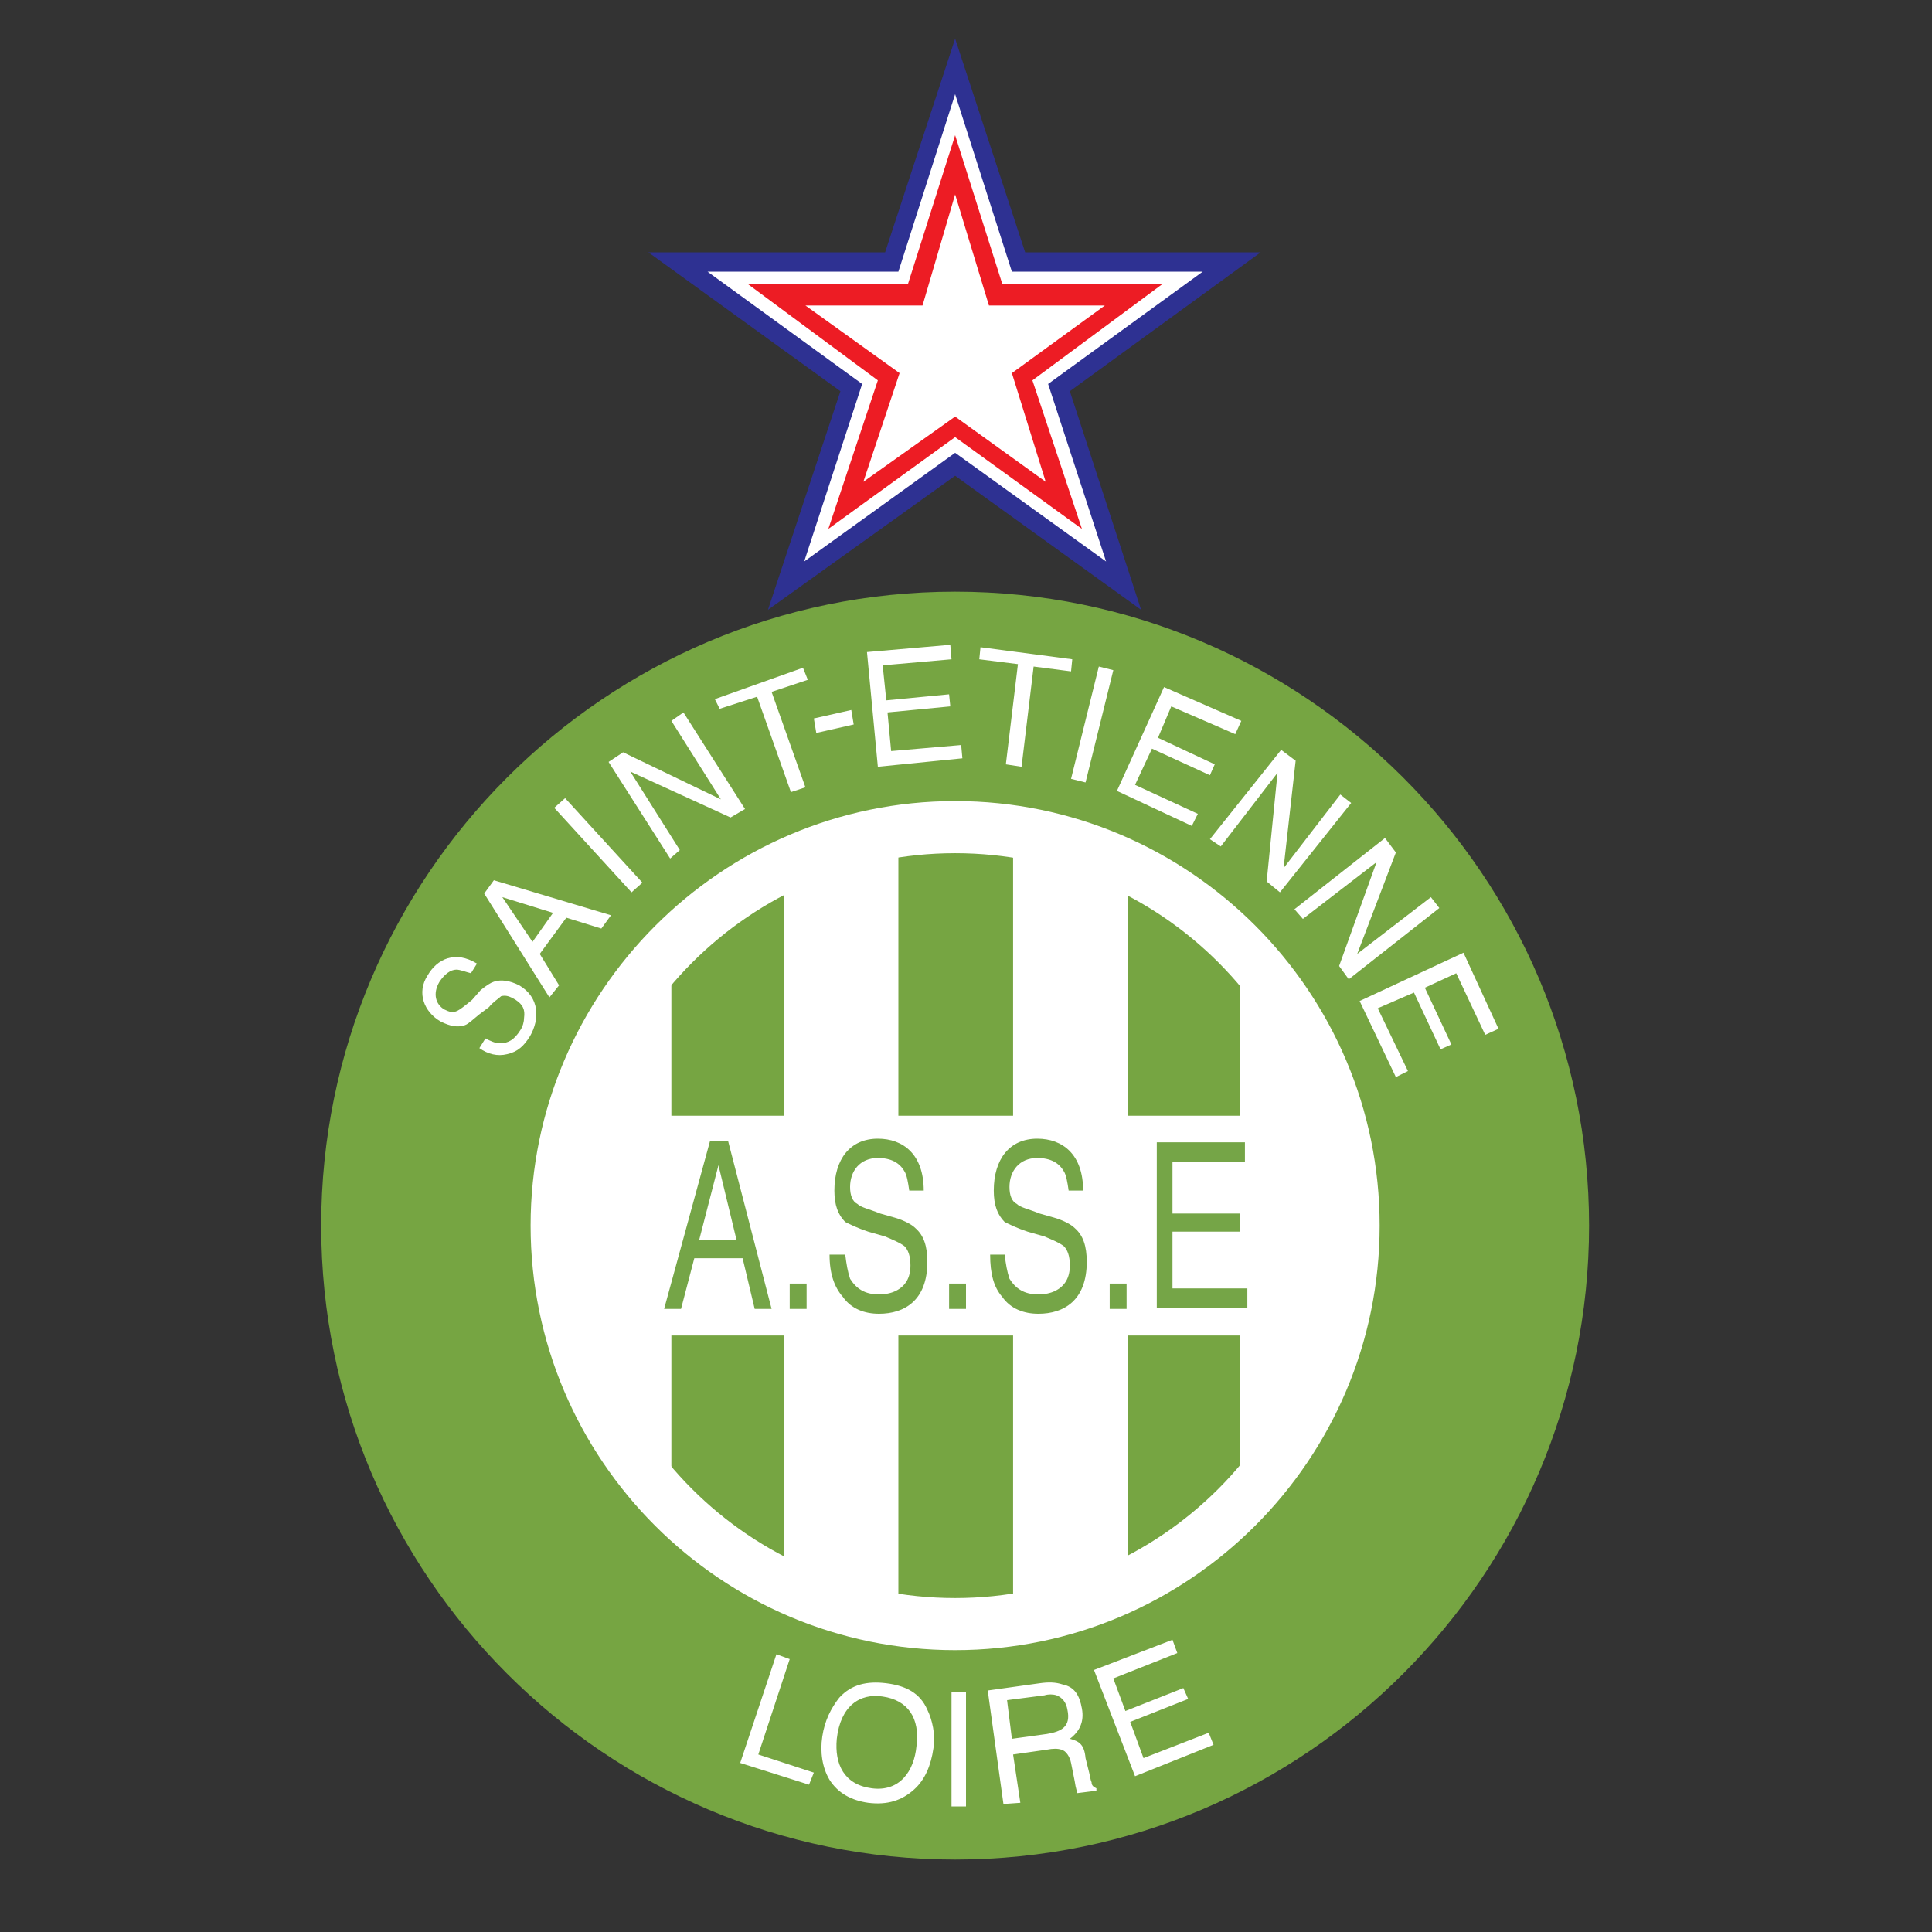 <?xml version="1.0" encoding="utf-8"?>
<!-- Generator: Adobe Illustrator 19.1.0, SVG Export Plug-In . SVG Version: 6.00 Build 0)  -->
<svg version="1.1" id="Layer_1" xmlns="http://www.w3.org/2000/svg" xmlns:xlink="http://www.w3.org/1999/xlink" x="0px" y="0px"
	 viewBox="0 0 160 160" style="enable-background:new 0 0 160 160;" xml:space="preserve">
<rect x="0" y="0" width="160" height="160" fill="#333333" stroke="none"/>
<style type="text/css">
	.st0{fill:#76A542;}
	.st1{fill:#FFFFFF;}
	.st2{fill:#75A547;}
	.st3{fill:#2E3192;}
	.st4{fill:#ED1C24;}
	.st5{fill:none;stroke:#FFFFFF;stroke-width:4.315;stroke-miterlimit:2.613;}
</style>
<g>
	<path class="st0" d="M79.1,49c28.9,0,52.5,23.5,52.5,52.5c0,28.9-23.5,52.5-52.5,52.5c-28.9,0-52.5-23.5-52.5-52.5
		C26.6,72.6,50.1,49,79.1,49L79.1,49z"/>
	<path class="st1" d="M64.9,71.8v59.4c3,1.4,6.1,2.4,9.5,2.9V69C71.1,69.4,67.9,70.4,64.9,71.8L64.9,71.8z M55.6,124.5v-46
		c-5.8,6-9.4,14.1-9.4,22.9C46.2,110.4,49.7,118.5,55.6,124.5L55.6,124.5z M83.9,69v65.2c3.3-0.5,6.5-1.4,9.5-2.9V71.8
		C90.3,70.4,87.1,69.4,83.9,69L83.9,69z M102.7,78.5v46c5.8-6,9.4-14.1,9.4-22.9C112,92.6,108.4,84.5,102.7,78.5L102.7,78.5z"/>
	<polygon class="st1" points="51,92.4 107.2,92.4 107.2,110.6 51,110.6 	"/>
	<path class="st2" d="M57.9,102.7H61l-1.5-6.2L57.9,102.7L57.9,102.7z M55,108.4l3.8-13.9h1.5l3.6,13.9h-1.4l-1-4.2h-4l-1.1,4.2H55
		L55,108.4z M65.4,108.4v-2.1h1.4v2.1H65.4L65.4,108.4z M68.7,103.9H70c0.1,0.8,0.2,1.4,0.4,2c0.5,0.8,1.2,1.3,2.4,1.3
		c0.5,0,1-0.1,1.4-0.3c0.8-0.4,1.2-1.1,1.2-2.1c0-0.8-0.2-1.3-0.5-1.6c-0.4-0.3-0.9-0.5-1.6-0.8l-1.4-0.4c-0.9-0.3-1.5-0.6-1.9-0.8
		c-0.6-0.6-0.9-1.4-0.9-2.6c0-2.6,1.3-4.3,3.6-4.3c2.1,0,3.8,1.3,3.8,4.3h-1.2c-0.1-0.7-0.2-1.3-0.4-1.6c-0.4-0.7-1.1-1.1-2.2-1.1
		c-1.5,0-2.3,1.1-2.3,2.4c0,0.7,0.2,1.2,0.6,1.4c0.3,0.3,0.9,0.4,1.9,0.8l1.4,0.4c0.6,0.2,1.2,0.5,1.5,0.8c0.7,0.6,1,1.5,1,2.8
		c0,3.2-1.9,4.3-4,4.3c-1.2,0-2.3-0.4-3-1.4C69.1,106.6,68.7,105.5,68.7,103.9L68.7,103.9z M78.6,108.4v-2.1h1.4v2.1H78.6
		L78.6,108.4z M82,103.9h1.2c0.1,0.8,0.2,1.4,0.4,2c0.5,0.8,1.2,1.3,2.4,1.3c0.5,0,1-0.1,1.4-0.3c0.8-0.4,1.2-1.1,1.2-2.1
		c0-0.8-0.2-1.3-0.5-1.6c-0.4-0.3-0.9-0.5-1.6-0.8l-1.4-0.4c-0.9-0.3-1.5-0.6-1.9-0.8c-0.6-0.6-0.9-1.4-0.9-2.6
		c0-2.6,1.3-4.3,3.6-4.3c2.1,0,3.8,1.3,3.8,4.3h-1.2c-0.1-0.7-0.2-1.3-0.4-1.6c-0.4-0.7-1.1-1.1-2.2-1.1c-1.5,0-2.3,1.1-2.3,2.4
		c0,0.7,0.2,1.2,0.6,1.4c0.3,0.3,0.9,0.4,1.9,0.8l1.4,0.4c0.6,0.2,1.2,0.5,1.5,0.8c0.7,0.6,1,1.5,1,2.8c0,3.2-1.9,4.3-4,4.3
		c-1.2,0-2.3-0.4-3-1.4C82.3,106.6,82,105.5,82,103.9L82,103.9z M91.9,108.4v-2.1h1.4v2.1H91.9L91.9,108.4z M95.8,108.4V94.6h7.3
		v1.6h-6v4.3h5.6v1.5h-5.6v4.7h6.2v1.6h-7.5V108.4z"/>
	<path class="st1" d="M61.3,146l3-9l1.1,0.4l-2.6,7.9l4.6,1.5l-0.4,1L61.3,146L61.3,146z M73.4,139.4c1.6,0.2,2.8,0.8,3.4,2.2
		c0.4,0.8,0.7,2.1,0.5,3.2c-0.2,1.4-0.7,2.6-1.6,3.4c-1,0.9-2.2,1.3-3.8,1.1c-1.4-0.2-2.5-0.8-3.2-1.9c-0.6-1-0.8-2.3-0.6-3.6
		c0.2-1.3,0.7-2.3,1.4-3.2C70.5,139.5,71.8,139.2,73.4,139.4L73.4,139.4z M72.2,148.1c2.3,0.3,3.5-1.4,3.7-3.5
		c0.3-2.3-0.7-3.8-2.8-4.1c-1.9-0.3-3.5,0.8-3.8,3.5C69.1,146.1,69.9,147.8,72.2,148.1L72.2,148.1z M78.8,149.6v-9.5h1.2v9.5H78.8
		L78.8,149.6z M83.8,144l2.9-0.4c1.2-0.2,2-0.6,1.7-2c-0.1-0.6-0.4-1-0.9-1.2c-0.3-0.1-0.7-0.1-1,0l-3.1,0.4L83.8,144L83.8,144z
		 M83.1,149.4l-1.3-9.4l4.3-0.6c0.7-0.1,1.3-0.1,1.9,0.1c1,0.2,1.4,0.9,1.6,2c0.2,1.1-0.2,1.9-1,2.5c0.8,0.2,1.2,0.5,1.3,1.6
		l0.3,1.2c0.1,0.4,0.1,0.6,0.2,0.8c0,0.3,0.2,0.4,0.4,0.5v0.2l-1.6,0.2c0-0.2-0.1-0.3-0.2-1l-0.3-1.5c-0.1-0.5-0.4-1-0.8-1.1
		c-0.3-0.1-0.7-0.1-1.2,0l-2.8,0.4l0.6,4L83.1,149.4L83.1,149.4z M94,147.1l-3.4-8.8l6.5-2.5l0.4,1.1l-5.3,2.1l1,2.7l4.8-1.9
		l0.4,0.9l-4.8,1.9l1.1,3l5.4-2.1l0.4,1L94,147.1L94,147.1z M39.7,86.8l0.5-0.8c0.4,0.2,0.8,0.4,1.2,0.4c0.7,0,1.2-0.3,1.7-1.1
		c0.2-0.3,0.3-0.7,0.3-1c0.1-0.7-0.1-1.1-0.7-1.5c-0.5-0.3-0.8-0.4-1.2-0.3c-0.2,0.2-0.7,0.5-1,0.9L39.7,84
		c-0.5,0.4-0.9,0.8-1.2,0.9c-0.6,0.2-1.2,0.1-2-0.3c-1.4-0.8-2-2.4-1.1-3.8c0.8-1.4,2.3-2.1,4.1-1l-0.5,0.8
		c-0.4-0.1-0.9-0.3-1.2-0.3c-0.5,0-1,0.4-1.4,1c-0.6,1-0.3,1.9,0.4,2.3c0.4,0.2,0.7,0.3,1.1,0.1c0.2-0.1,0.6-0.4,1.2-0.9l0.7-0.8
		c0.5-0.4,0.8-0.6,1.1-0.7c0.6-0.2,1.3-0.1,2.1,0.3c1.7,1,1.7,2.8,0.9,4.2c-0.5,0.8-1,1.3-1.9,1.5C41.2,87.5,40.4,87.3,39.7,86.8
		L39.7,86.8z M44.1,78l1.7-2.4l-4.2-1.3L44.1,78L44.1,78z M45.5,82.6L40.1,74l0.8-1.1l9.7,2.9l-0.8,1.1L46.9,76l-2.2,3l1.6,2.6
		L45.5,82.6L45.5,82.6z M52.3,73.9l-6.4-7l0.9-0.8l6.4,7L52.3,73.9L52.3,73.9z M55.5,71.1l-5.1-8l1.2-0.8l8.1,3.9l-4.1-6.5l1-0.7
		l5.1,8l-1.2,0.7l-8.3-3.8l4.1,6.5L55.5,71.1L55.5,71.1z M59.2,57.9l7.3-2.6l0.4,1l-3,1l2.8,7.9l-1.2,0.4l-2.8-7.9l-3.1,1L59.2,57.9
		L59.2,57.9z M67.4,59.5l3.1-0.7l0.2,1.2l-3.1,0.7L67.4,59.5L67.4,59.5z M72.7,63.5l-0.9-9.5l6.9-0.6l0.1,1.2l-5.7,0.5l0.3,2.9
		l5.2-0.5l0.1,1l-5.2,0.5l0.3,3.2l5.8-0.5l0.1,1.1L72.7,63.5L72.7,63.5z M81.2,53.6l7.6,1l-0.1,1l-3.1-0.4l-1,8.3l-1.3-0.2l1-8.3
		l-3.2-0.4L81.2,53.6L81.2,53.6z M88.7,64.5l2.3-9.3l1.2,0.3l-2.3,9.3L88.7,64.5L88.7,64.5z M92.5,65.5l3.9-8.6l6.4,2.8l-0.5,1.1
		l-5.3-2.3l-1.1,2.6l4.7,2.2l-0.4,0.9L95.4,62L94,65l5.2,2.4l-0.5,1L92.5,65.5L92.5,65.5z M100.2,69.5l5.9-7.4l1.2,0.9l-1,8.9
		l4.7-6.1l0.9,0.7l-5.9,7.4l-1.1-0.9l0.9-9l-4.7,6.1L100.2,69.5L100.2,69.5z M107.2,75.3l7.5-5.9l0.9,1.2l-3.2,8.4l6.1-4.7l0.7,0.9
		l-7.5,5.9l-0.8-1.1l3.1-8.6l-6.1,4.7L107.2,75.3L107.2,75.3z M112.6,82.9l8.6-4l2.9,6.3l-1.1,0.5l-2.4-5.1l-2.6,1.2l2.2,4.7
		l-0.9,0.4l-2.2-4.7l-3,1.3l2.5,5.2l-1,0.5L112.6,82.9L112.6,82.9z"/>
	<polygon class="st3" points="79.1,39.4 63.6,50.5 69.6,32.4 53.7,20.9 73.3,20.9 79.1,3.2 84.9,20.9 104.4,20.9 88.6,32.4 
		94.5,50.5 	"/>
	<polygon class="st1" points="79.1,37.5 66.6,46.5 71.4,31.8 58.6,22.5 74.4,22.5 79.1,7.8 83.8,22.5 99.6,22.5 86.8,31.8 
		91.6,46.5 	"/>
	<polygon class="st4" points="79.1,36.2 68.6,43.8 72.7,31.5 61.9,23.5 75.2,23.5 79.1,11.2 83,23.5 96.3,23.5 85.5,31.5 89.6,43.8 
			"/>
	<polygon class="st1" points="79.1,34.5 71.5,39.9 74.5,30.9 66.7,25.3 76.4,25.3 79.1,16.1 81.9,25.3 91.5,25.3 83.8,30.9 
		86.6,39.9 	"/>
	<path class="st5" d="M79.1,68.5c18.2,0,33,14.8,33,33s-14.8,33-33,33s-33-14.8-33-33C46.1,83.4,60.9,68.5,79.1,68.5"/>
</g>
</svg>
